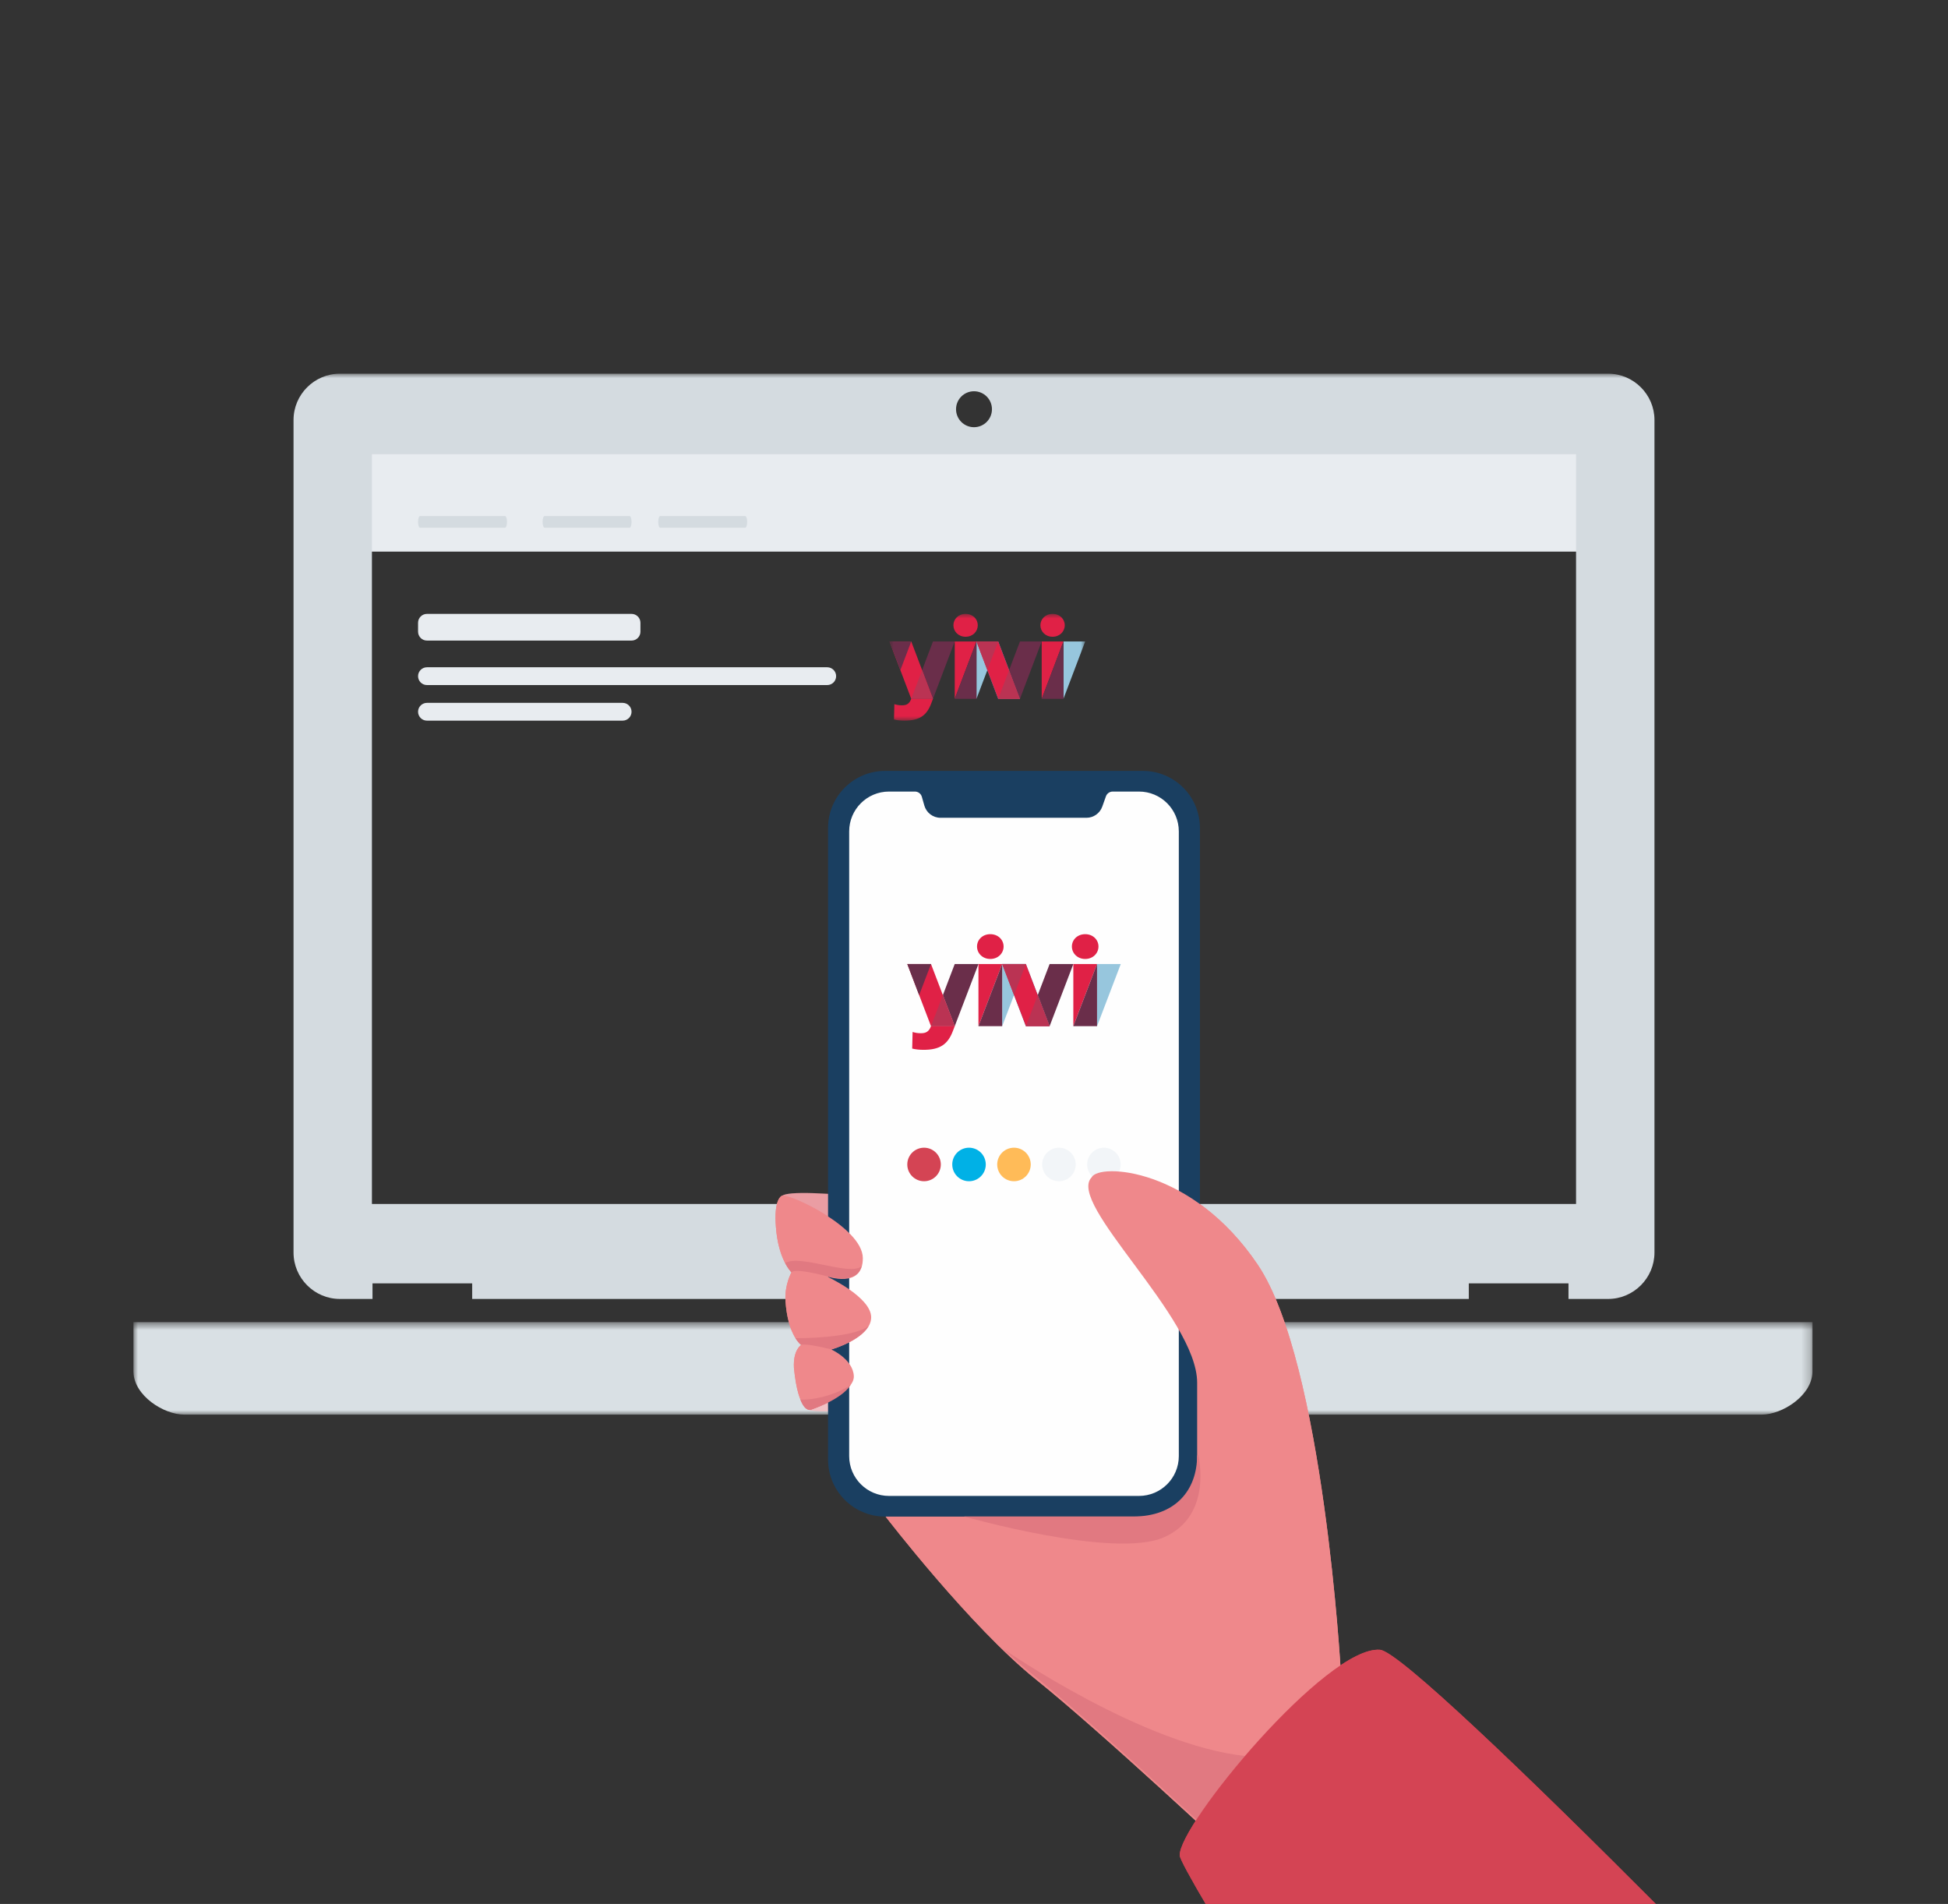 <svg width="219" height="214" viewBox="0 0 219 214" fill="none" xmlns="http://www.w3.org/2000/svg">
<rect x="0" y="0" width="219" height="214" fill="#333333" stroke="none"/>
<g clip-path="url(#clip0_1_1076)">
<path fill-rule="evenodd" clip-rule="evenodd" d="M41 62H179V50H41V62Z" fill="#E8ECF0"/>
<mask id="mask0_1_1076" style="mask-type:luminance" maskUnits="userSpaceOnUse" x="15" y="148" width="189" height="11">
<path d="M15 148.607H203.768V159H15V148.607Z" fill="white"/>
</mask>
<g mask="url(#mask0_1_1076)">
<path fill-rule="evenodd" clip-rule="evenodd" d="M125.532 148.607C125.532 150.052 124.216 151.234 122.608 151.234H96.162C94.554 151.234 93.238 150.052 93.238 148.607H15V154.222H15.005C15.067 156.855 18.388 159 20.711 159H198.056C200.383 159 203.702 156.855 203.763 154.222L203.768 148.607H125.532Z" fill="#D9E0E4"/>
</g>
<mask id="mask1_1_1076" style="mask-type:luminance" maskUnits="userSpaceOnUse" x="15" y="42" width="189" height="117">
<path d="M15 159H204V42H15V159Z" fill="white"/>
</mask>
<g mask="url(#mask1_1_1076)">
<path fill-rule="evenodd" clip-rule="evenodd" d="M41.814 135.326H177.184V51.054H41.814V135.326ZM111.519 45.997C111.519 47.112 110.615 48.017 109.5 48.017C108.385 48.017 107.481 47.112 107.481 45.997C107.481 44.881 108.385 43.977 109.5 43.977C110.615 43.977 111.519 44.881 111.519 45.997ZM41.878 146V144.25H53.083V146H165.128V144.25H176.334V146H180.789C183.65 146 186 143.652 186 140.787V47.204C186 44.34 183.65 42 180.789 42H38.21C35.347 42 33 44.34 33 47.204V140.787C33 143.652 35.347 146 38.21 146H41.878Z" fill="#D4DBE0"/>
</g>
<path d="M93 75H48C47.448 75 47 75.448 47 76C47 76.552 47.448 77 48 77H93C93.552 77 94 76.552 94 76C94 75.448 93.552 75 93 75Z" fill="#E8ECF0"/>
<path d="M71 69H48C47.448 69 47 69.448 47 70V71C47 71.552 47.448 72 48 72H71C71.552 72 72 71.552 72 71V70C72 69.448 71.552 69 71 69Z" fill="#E8ECF0"/>
<path d="M70 79H48C47.448 79 47 79.448 47 80C47 80.552 47.448 81 48 81H70C70.552 81 71 80.552 71 80C71 79.448 70.552 79 70 79Z" fill="#E8ECF0"/>
<path fill-rule="evenodd" clip-rule="evenodd" d="M70.779 58H61.222C61.099 58 61 58.294 61 58.659C61 59.022 61.099 59.316 61.222 59.316H70.779C70.901 59.316 71 59.022 71 58.659C71 58.294 70.901 58 70.779 58Z" fill="#D4DBE0"/>
<path fill-rule="evenodd" clip-rule="evenodd" d="M83.779 58H74.222C74.099 58 74 58.294 74 58.659C74 59.022 74.099 59.316 74.222 59.316H83.779C83.901 59.316 84 59.022 84 58.659C84 58.294 83.901 58 83.779 58Z" fill="#D4DBE0"/>
<path fill-rule="evenodd" clip-rule="evenodd" d="M56.779 58H47.222C47.099 58 47 58.294 47 58.659C47 59.022 47.099 59.316 47.222 59.316H56.779C56.901 59.316 57 59.022 57 58.659C57 58.294 56.901 58 56.779 58Z" fill="#D4DBE0"/>
<path d="M87.905 134.413C88.598 133.879 92.63 134.008 100 134.8V137.8H88C87.243 136.076 87.212 134.947 87.905 134.413Z" fill="#E5858C"/>
<path style="mix-blend-mode:multiply" d="M87.905 134.413C88.598 133.879 92.63 134.008 100 134.8V137.8H88C87.243 136.076 87.212 134.947 87.905 134.413Z" fill="url(#paint0_linear_1_1076)" fill-opacity="0.4"/>
<path d="M90.927 158.462C91.62 158.75 95.509 158.672 102.592 158.227V156.61H90.592C90.122 157.557 90.234 158.174 90.927 158.462Z" fill="#E5858C"/>
<path style="mix-blend-mode:multiply" d="M90.927 158.462C91.62 158.75 95.509 158.672 102.592 158.227V156.61H90.592C90.122 157.557 90.234 158.174 90.927 158.462Z" fill="url(#paint1_linear_1_1076)"/>
<path fill-rule="evenodd" clip-rule="evenodd" d="M150.743 187.99C150.743 187.99 148.805 153.148 141.404 142.159C134.004 131.171 123.54 130.734 122.733 132.325C119.826 135.232 134.587 148.055 134.587 155.408V164.461C134.587 167.778 131.898 170.466 128.581 170.466H99.567C99.567 170.466 109.08 182.847 116.476 188.777C123.871 194.708 138.926 208.818 138.926 208.818L150.743 187.99Z" fill="#EF888B"/>
<path fill-rule="evenodd" clip-rule="evenodd" d="M87.86 134.436C88.263 133.919 96.973 137.857 97.002 141.401C97.031 144.945 92.884 143.432 92.884 143.432C92.884 143.432 98.015 145.788 97.939 148.115C97.864 150.441 93.459 151.681 93.459 151.681C93.459 151.681 95.909 152.764 95.991 154.68C96.073 156.595 91.126 158.46 91.126 158.46C91.126 158.46 89.744 158.843 89.256 153.73C89.154 151.709 90.077 151.169 90.077 151.169C90.077 151.169 88.567 150.143 88.305 146.198C88.202 144.362 88.985 143.004 88.985 143.004C88.985 143.004 87.504 141.637 87.231 137.916C86.976 134.796 87.86 134.436 87.86 134.436Z" fill="#EF888B"/>
<path fill-rule="evenodd" clip-rule="evenodd" d="M96.446 143.099L96.447 143.097C96.626 142.904 96.766 142.651 96.86 142.334C95.462 143.459 90.027 140.952 88.272 141.956C88.649 142.667 88.985 143.005 88.985 143.005C88.985 143.005 89.11 142.455 92.884 143.432C94.992 143.978 95.973 143.567 96.446 143.099Z" fill="#E17981"/>
<path fill-rule="evenodd" clip-rule="evenodd" d="M89.435 150.411C89.738 150.878 90.003 151.109 90.043 151.138C90.473 151.089 91.407 151.151 93.468 151.679C93.512 151.665 96.668 150.757 97.642 149.051C96.252 150.124 91.915 150.428 89.435 150.411Z" fill="#E17981"/>
<path fill-rule="evenodd" clip-rule="evenodd" d="M89.993 157.311C90.488 158.659 91.126 158.46 91.126 158.46C91.126 158.46 94.571 157.372 95.645 155.655C94.281 156.612 91.791 157.386 89.993 157.311Z" fill="#E17981"/>
<path fill-rule="evenodd" clip-rule="evenodd" d="M139.968 197.369L139.964 197.368C128.578 196.15 113.439 185.783 112.762 185.317C113.865 186.327 114.98 187.311 116.097 188.207C121.103 192.221 129.547 199.919 134.525 204.514C135.858 202.454 137.774 199.928 139.968 197.369Z" fill="#E17981"/>
<path fill-rule="evenodd" clip-rule="evenodd" d="M184.591 214.507H186.655C171.549 199.345 157.229 185.611 155.151 185.435C149.174 184.929 132.425 205.185 132.63 208.562C132.655 208.95 133.802 211.063 135.841 214.507H184.591Z" fill="#D44454"/>
<path fill-rule="evenodd" clip-rule="evenodd" d="M130.827 172.802C136.442 170.359 134.705 163.542 134.705 163.542L134.583 163.591C134.583 167.467 132.166 170.454 127.402 170.454H108.406C108.406 170.454 125.211 175.246 130.827 172.802Z" fill="#E17981"/>
<path fill-rule="evenodd" clip-rule="evenodd" d="M128.487 170.088H99.506C96.17 170.088 93.466 167.384 93.466 164.05V93.061C93.466 89.727 96.17 87.022 99.506 87.022H128.487C131.822 87.022 134.526 89.727 134.526 93.061V164.05C134.526 167.384 131.822 170.088 128.487 170.088Z" fill="#1A3F61"/>
<path fill-rule="evenodd" clip-rule="evenodd" d="M128.487 170.088H99.506C96.17 170.088 93.466 167.384 93.466 164.05V93.061C93.466 89.727 96.17 87.022 99.506 87.022H128.487C131.822 87.022 134.526 89.727 134.526 93.061V164.05C134.526 167.384 131.822 170.088 128.487 170.088Z" stroke="#1A3F61" stroke-width="0.747"/>
<path fill-rule="evenodd" clip-rule="evenodd" d="M128.046 88.97H125.093C124.752 88.97 124.448 89.185 124.332 89.506L123.92 90.664C123.65 91.416 122.938 91.918 122.14 91.918H105.736C104.892 91.918 104.151 91.359 103.919 90.548L103.636 89.556C103.536 89.209 103.22 88.97 102.859 88.97H99.946C97.472 88.97 95.467 90.976 95.467 93.45V163.661C95.467 166.135 97.472 168.14 99.946 168.14H128.046C130.52 168.14 132.526 166.135 132.526 163.661V93.45C132.526 90.976 130.52 88.97 128.046 88.97Z" fill="#FEFEFE"/>
<path fill-rule="evenodd" clip-rule="evenodd" d="M105.769 130.885C105.769 131.925 104.925 132.769 103.885 132.769C102.844 132.769 102 131.925 102 130.885C102 129.844 102.844 129 103.885 129C104.925 129 105.769 129.844 105.769 130.885Z" fill="#D44454"/>
<path fill-rule="evenodd" clip-rule="evenodd" d="M110.824 130.885C110.824 131.925 109.98 132.769 108.939 132.769C107.899 132.769 107.055 131.925 107.055 130.885C107.055 129.844 107.899 129 108.939 129C109.98 129 110.824 129.844 110.824 130.885Z" fill="#00B1E6"/>
<path fill-rule="evenodd" clip-rule="evenodd" d="M115.878 130.885C115.878 131.925 115.034 132.769 113.994 132.769C112.953 132.769 112.109 131.925 112.109 130.885C112.109 129.844 112.953 129 113.994 129C115.034 129 115.878 129.844 115.878 130.885Z" fill="#FFBB58"/>
<path fill-rule="evenodd" clip-rule="evenodd" d="M120.933 130.885C120.933 131.925 120.089 132.769 119.048 132.769C118.008 132.769 117.164 131.925 117.164 130.885C117.164 129.844 118.008 129 119.048 129C120.089 129 120.933 129.844 120.933 130.885Z" fill="#F2F5F8"/>
<path fill-rule="evenodd" clip-rule="evenodd" d="M125.987 130.885C125.987 131.925 125.143 132.769 124.103 132.769C123.062 132.769 122.218 131.925 122.218 130.885C122.218 129.844 123.062 129 124.103 129C125.143 129 125.987 129.844 125.987 130.885Z" fill="#F2F5F8"/>
<path fill-rule="evenodd" clip-rule="evenodd" d="M150.743 187.99C150.743 187.99 148.805 153.148 141.404 142.159C134.004 131.171 123.54 130.734 122.733 132.325C119.826 135.232 134.587 148.055 134.587 155.408V164.461C134.587 167.778 131.898 170.466 128.581 170.466H99.567C99.567 170.466 109.08 182.847 116.476 188.777C123.871 194.708 138.926 208.818 138.926 208.818L150.743 187.99Z" fill="#EF888B"/>
<path fill-rule="evenodd" clip-rule="evenodd" d="M87.86 134.436C88.263 133.919 96.973 137.857 97.002 141.401C97.031 144.945 92.884 143.432 92.884 143.432C92.884 143.432 98.015 145.788 97.939 148.115C97.864 150.441 93.459 151.681 93.459 151.681C93.459 151.681 95.909 152.764 95.991 154.68C96.073 156.595 91.126 158.46 91.126 158.46C91.126 158.46 89.744 158.843 89.256 153.73C89.154 151.709 90.077 151.169 90.077 151.169C90.077 151.169 88.567 150.143 88.305 146.198C88.202 144.362 88.985 143.004 88.985 143.004C88.985 143.004 87.504 141.637 87.231 137.916C86.976 134.796 87.86 134.436 87.86 134.436Z" fill="#EF888B"/>
<path fill-rule="evenodd" clip-rule="evenodd" d="M96.446 143.099L96.447 143.097C96.626 142.904 96.766 142.651 96.86 142.334C95.462 143.459 90.027 140.952 88.272 141.956C88.649 142.667 88.985 143.005 88.985 143.005C88.985 143.005 89.11 142.455 92.884 143.432C94.992 143.978 95.973 143.567 96.446 143.099Z" fill="#E17981"/>
<path fill-rule="evenodd" clip-rule="evenodd" d="M89.435 150.411C89.738 150.878 90.003 151.109 90.043 151.138C90.473 151.089 91.407 151.151 93.468 151.679C93.512 151.665 96.668 150.757 97.642 149.051C96.252 150.124 91.915 150.428 89.435 150.411Z" fill="#E17981"/>
<path fill-rule="evenodd" clip-rule="evenodd" d="M89.993 157.311C90.488 158.659 91.126 158.46 91.126 158.46C91.126 158.46 94.571 157.372 95.645 155.655C94.281 156.612 91.791 157.386 89.993 157.311Z" fill="#E17981"/>
<path fill-rule="evenodd" clip-rule="evenodd" d="M139.968 197.369L139.964 197.368C128.578 196.15 113.439 185.783 112.762 185.317C113.865 186.327 114.98 187.311 116.097 188.207C121.103 192.221 129.547 199.919 134.525 204.514C135.858 202.454 137.774 199.928 139.968 197.369Z" fill="#E17981"/>
<path fill-rule="evenodd" clip-rule="evenodd" d="M184.591 214.507H186.655C171.549 199.345 157.229 185.611 155.151 185.435C149.174 184.929 132.425 205.185 132.63 208.562C132.655 208.95 133.802 211.063 135.841 214.507H184.591Z" fill="#D44454"/>
<path fill-rule="evenodd" clip-rule="evenodd" d="M130.827 172.802C136.442 170.359 134.705 163.542 134.705 163.542L134.583 163.591C134.583 167.467 132.166 170.454 127.402 170.454H108.406C108.406 170.454 125.211 175.246 130.827 172.802Z" fill="#E17981"/>
<g clip-path="url(#clip1_1_1076)">
<path d="M112.667 108.357L115.334 115.341H118L115.334 108.357H112.667Z" fill="#3EA6DE"/>
<path d="M120.506 106.386C120.506 105.636 121.115 105 122 105C122.885 105 123.494 105.636 123.494 106.386C123.494 107.135 122.885 107.786 122 107.786C121.115 107.786 120.506 107.135 120.506 106.386Z" fill="#E02146"/>
<path d="M123.333 108.357V115.341L126 108.357H123.333Z" fill="#97C6DD"/>
<path d="M123.333 108.357H120.667V115.341L123.333 108.357Z" fill="#E02146"/>
<path d="M120.667 115.341H123.333V108.357L120.667 115.341Z" fill="#6A2E4A"/>
<path d="M112.667 108.357L112.667 115.341L115.333 108.357H112.667Z" fill="#97C6DD"/>
<path d="M112.667 108.357H110V115.341L112.667 108.357Z" fill="#E02146"/>
<path d="M110 115.341H112.667V108.357L110 115.341Z" fill="#6A2E4A"/>
<path d="M104.667 115.341C104.427 115.969 104.088 116.133 103.522 116.133C103.159 116.133 102.871 116.077 102.597 115.992L102.552 117.859C102.927 117.958 103.404 118 103.825 118C105.681 118 106.558 117.373 107.118 115.906L107.334 115.342L104.667 115.341ZM112.667 108.357L115.334 115.341H118L115.334 108.357H112.667ZM109.84 106.386C109.84 105.636 110.449 105 111.333 105C112.218 105 112.827 105.636 112.827 106.386C112.827 107.135 112.218 107.786 111.333 107.786C110.449 107.786 109.84 107.135 109.84 106.386Z" fill="#E02146"/>
<path d="M118 108.357L116.667 111.85L118 115.341L120.667 108.357H118ZM107.333 108.357L106 111.85L107.333 115.342L110 108.357H107.333Z" fill="#6A2E4A"/>
<path d="M102 108.357L104.667 115.341H107.333L104.667 108.357H102Z" fill="#E02146"/>
<path d="M104.667 108.357H102L103.333 111.85L104.667 108.357Z" fill="#6A2E4A"/>
<path d="M115.333 108.357H112.667L114 111.85L115.333 108.357ZM115.334 115.342H118L116.667 111.85L115.334 115.342ZM104.666 115.342H107.333L106 111.85L104.666 115.342Z" fill="#BA3353"/>
</g>
<mask id="mask2_1_1076" style="mask-type:luminance" maskUnits="userSpaceOnUse" x="100" y="69" width="22" height="12">
<path d="M122 69H100V81H122V69Z" fill="white"/>
</mask>
<g mask="url(#mask2_1_1076)">
<path d="M109.778 72.099L112.222 78.546H114.667L112.222 72.099H109.778Z" fill="#3EA6DE"/>
<path d="M116.964 70.279C116.964 69.587 117.522 69 118.333 69C119.144 69 119.703 69.587 119.703 70.279C119.703 70.971 119.144 71.571 118.333 71.571C117.522 71.571 116.964 70.971 116.964 70.279Z" fill="#E02146"/>
<path d="M119.556 72.099V78.546L122 72.099H119.556Z" fill="#97C6DD"/>
<path d="M119.556 72.099H117.111V78.546L119.556 72.099Z" fill="#E02146"/>
<path d="M117.111 78.546H119.556V72.099L117.111 78.546Z" fill="#6A2E4A"/>
<path d="M109.778 72.099V78.546L112.222 72.099H109.778Z" fill="#97C6DD"/>
<path d="M109.778 72.099H107.333V78.546L109.778 72.099Z" fill="#E02146"/>
<path d="M107.334 78.546H109.778V72.099L107.334 78.546Z" fill="#6A2E4A"/>
<path d="M102.445 78.546C102.225 79.125 101.914 79.277 101.395 79.277C101.063 79.277 100.798 79.225 100.547 79.146L100.506 80.87C100.849 80.961 101.287 81 101.673 81C103.375 81 104.179 80.421 104.692 79.067L104.889 78.546H102.445ZM109.778 72.099L112.222 78.546H114.667L112.222 72.099H109.778ZM107.186 70.279C107.186 69.587 107.745 69 108.556 69C109.367 69 109.925 69.587 109.925 70.279C109.925 70.971 109.367 71.571 108.556 71.571C107.745 71.571 107.186 70.971 107.186 70.279Z" fill="#E02146"/>
<path d="M114.667 72.099L113.444 75.323L114.667 78.546L117.111 72.099H114.667ZM104.889 72.099L103.667 75.323L104.889 78.546L107.333 72.099H104.889Z" fill="#6A2E4A"/>
<path d="M100 72.099L102.444 78.546H104.889L102.445 72.099H100Z" fill="#E02146"/>
<path d="M102.445 72.099H100L101.222 75.323L102.445 72.099Z" fill="#6A2E4A"/>
<path d="M112.222 72.099H109.778L111 75.323L112.222 72.099ZM112.222 78.546H114.667L113.445 75.323L112.222 78.546ZM102.444 78.546H104.889L103.667 75.323L102.444 78.546Z" fill="#BA3353"/>
</g>
</g>
<defs>
<linearGradient id="paint0_linear_1_1076" x1="717.014" y1="134.09" x2="717.014" y2="505.053" gradientUnits="userSpaceOnUse">
<stop stop-color="white" stop-opacity="0.5"/>
<stop offset="1" stop-opacity="0.5"/>
</linearGradient>
<linearGradient id="paint1_linear_1_1076" x1="704.548" y1="158.632" x2="704.548" y2="-43.608" gradientUnits="userSpaceOnUse">
<stop stop-color="white" stop-opacity="0.5"/>
<stop offset="1" stop-opacity="0.5"/>
</linearGradient>
<clipPath id="clip0_1_1076">
<rect width="219" height="214" fill="white"/>
</clipPath>
<clipPath id="clip1_1_1076">
<rect width="24" height="13" fill="white" transform="translate(102 105)"/>
</clipPath>
</defs>
</svg>
